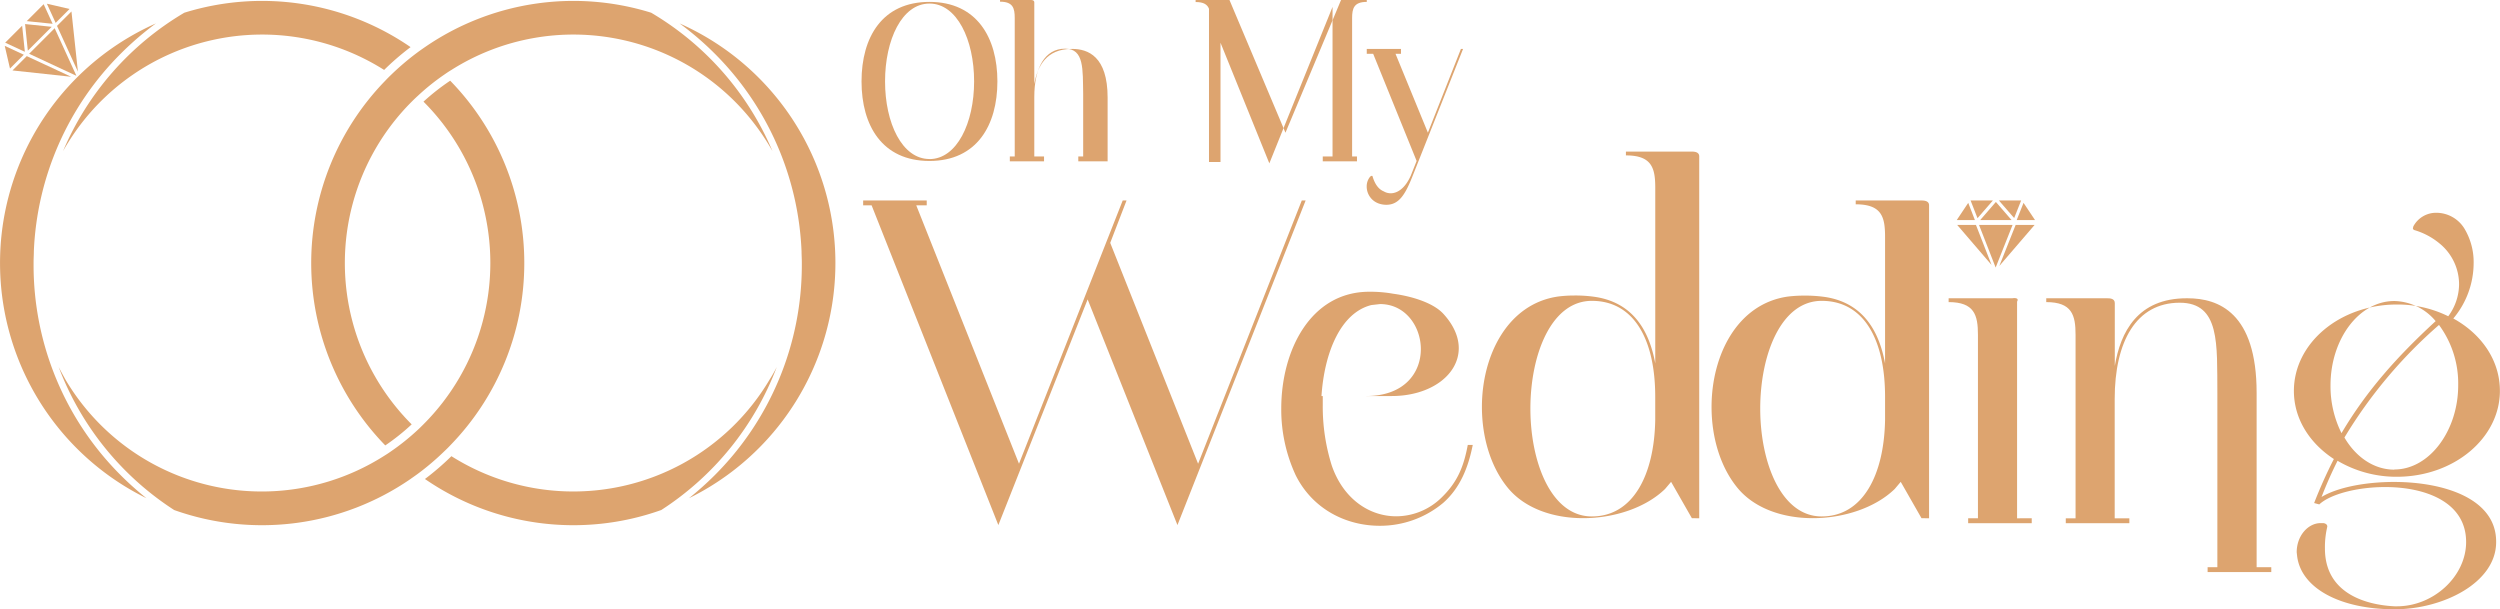 <svg xmlns="http://www.w3.org/2000/svg" viewBox="0 0 738.57 179.95"><defs><style>.cls-1{fill:#dda46f;}</style></defs><title>OMW Logotype Small</title><g id="Capa_2" data-name="Capa 2"><g id="Capa_1-2" data-name="Capa 1"><path class="cls-1" d="M228.21,44.65c-.73-1.3-1.51-2.57-2.32-3.81a67.39,67.39,0,0,0-92.54-20.17c-.72.43-1.42.9-2.12,1.39a66.38,66.38,0,0,0-7.81,6.27c-.62.56-1.22,1.14-1.8,1.72a67.4,67.4,0,0,0,0,95.32,65.06,65.06,0,0,1-7.8,6.22,77.27,77.27,0,0,1,0-107.75c.57-.61,1.17-1.21,1.77-1.78a78.7,78.7,0,0,1,7.83-6.64c.69-.51,1.4-1,2.12-1.5A77.33,77.33,0,0,1,192.19,3.7l.19.06A86.82,86.82,0,0,1,228.21,44.65Z"/><path class="cls-1" d="M229.48,108.42a86.76,86.76,0,0,1-34.13,42.26l-.24.08a77.3,77.3,0,0,1-69.57-9.25,78.26,78.26,0,0,0,7.82-6.74,67.4,67.4,0,0,0,94-22.62C228.14,110.93,228.83,109.69,229.48,108.42Z"/><path class="cls-1" d="M200.77,6.92a90.25,90.25,0,0,1,10.29,8.83A87.57,87.57,0,0,1,236.8,74.24v0c0,1,.07,2,.08,3.07,0,.13,0,.26,0,.38v.42a87.66,87.66,0,0,1-25.83,62.38,92.65,92.65,0,0,1-7.5,6.69A77.43,77.43,0,0,0,200.77,6.92Z"/><path class="cls-1" d="M20.94,40.84c-.81,1.24-1.59,2.51-2.32,3.81A86.82,86.82,0,0,1,54.45,3.76l.19-.06A77.36,77.36,0,0,1,121.3,13.92a78.26,78.26,0,0,0-7.82,6.74A67.41,67.41,0,0,0,20.94,40.84Z"/><path class="cls-1" d="M154.89,77.71A77.1,77.1,0,0,1,133,131.59c-.57.61-1.17,1.2-1.79,1.78a76,76,0,0,1-7.81,6.63c-.7.52-1.41,1-2.12,1.51a77.36,77.36,0,0,1-69.57,9.26l-.25-.09a86.81,86.81,0,0,1-34.13-42.26c.65,1.26,1.33,2.49,2,3.71l0,0a67.38,67.38,0,0,0,94.05,22.61c.72-.44,1.43-.9,2.12-1.39a68.71,68.71,0,0,0,7.83-6.27c.61-.56,1.2-1.14,1.78-1.73a67.38,67.38,0,0,0,0-95.32A67,67,0,0,1,133,23.84,77.09,77.09,0,0,1,154.89,77.71Z"/><path class="cls-1" d="M46.06,6.92a90.15,90.15,0,0,0-10.28,8.83A87.58,87.58,0,0,0,10,74.24v0c0,1-.07,2-.08,3.07,0,.13,0,.26,0,.38v.42a87.67,87.67,0,0,0,25.84,62.38,92.52,92.52,0,0,0,7.49,6.69A77.43,77.43,0,0,1,46.06,6.92Z"/><polygon class="cls-1" points="3.69 20.81 21.02 22.68 7.91 16.58 3.69 20.81"/><polygon class="cls-1" points="8.6 15.89 22.57 22.39 16.15 8.34 8.6 15.89"/><polygon class="cls-1" points="23.02 21.17 21.11 3.39 16.84 7.65 23.02 21.17"/><polygon class="cls-1" points="12.9 1.24 7.9 6.24 15.55 7.03 12.9 1.24"/><polygon class="cls-1" points="15.28 7.92 7.41 7.11 8.22 14.98 15.28 7.92"/><polygon class="cls-1" points="6.54 7.6 1.53 12.61 7.34 15.3 6.54 7.6"/><polygon class="cls-1" points="1.4 13.55 2.95 20.25 7.03 16.17 1.4 13.55"/><polygon class="cls-1" points="20.55 2.65 13.85 1.1 16.44 6.76 20.55 2.65"/><path class="cls-1" d="M274.59,47.55c14,0,20.07-10.55,20.07-23.5S288.56.56,274.59.56,254.52,11,254.52,24.05,260.62,47.55,274.59,47.55Zm0-.57c-8.09,0-13.12-10.62-13.12-22.93s5-23,13.12-23,13.19,10.69,13.19,23S282.67,47,274.59,47Z"/><path class="cls-1" d="M328.67,47.67h-1.45V28.82c0-12.18-5.81-14.37-10.47-14.37h-.14c-7.56,0-10.11,5.18-11.05,10.36V.73c0-.65-.59-.73-.95-.73h-9.17V.5c3.81,0,4.34,1.9,4.34,4.79V46.23h-1.45v1.44h10.11V46.23h-2.88V28.61c0-8.5,3.08-14.23,9.1-14.23,5.68,0,5.2,6.16,5.34,13.38V46.23h-1.44v1.44Z"/><polygon class="cls-1" points="393.67 2.04 393.67 5.99 379.76 39.21 379.19 37.85 393.67 2.04"/><path class="cls-1" d="M399.45,5.35V46.23h1.44v1.44H390.78V46.23h2.89V6l2.51-6h7.6V.56C400,.56,399.45,2.47,399.45,5.35Z"/><path class="cls-1" d="M409.57,60.5c3.76,0,5.6-3.12,7.66-8.28l15-37.77h-.63L421.84,39.2l-9.57-23.31h1.62V14.45H403.78v1.44h1.89l12.84,31.66-1.71,4.31c-1.7,3.83-4,5.24-5.95,5.24a4,4,0,0,1-2.06-.57c-1.91-.77-2.84-2.83-3.33-4.52l-.14-.08a1.47,1.47,0,0,0-.5.22,4.44,4.44,0,0,0-1.06,2.9,5.32,5.32,0,0,0,3.83,5.16A6.73,6.73,0,0,0,409.57,60.5Z"/><polygon class="cls-1" points="347.85 155.12 385.72 59.23 384.58 59.23 353.95 137 327.99 71.75 332.81 59.23 331.68 59.23 301.04 137 270.69 60.67 273.78 60.67 273.78 59.23 255 59.23 255 60.67 257.5 60.67 294.94 155.12 321.32 88.45 347.85 155.12"/><path class="cls-1" d="M407.62,155.33a29.06,29.06,0,0,0,18.76-6.78c5-4.42,7.39-10.46,8.71-17.1h-1.47c-1.18,6.34-3,10.91-7.68,15.48a19.2,19.2,0,0,1-13.44,5.6c-8,0-15.66-5.16-19.06-15a58,58,0,0,1-2.66-17.84V117h20.38c11.38,0,19.8-6.19,19.8-14.15,0-3.1-1.33-6.64-4.58-10.17-3-3.25-9.31-5.16-14.77-5.9a38.56,38.56,0,0,0-7.09-.59c-17.28,0-26,17.25-26,34.49a46.09,46.09,0,0,0,4.28,19.75C387.83,150.47,397.72,155.33,407.62,155.33Zm-4-38.32H390.4c.85-12.88,5.67-24.63,14.75-26.89l2.55-.29c7.52,0,12.06,6.65,12.06,13.31C419.76,110.07,414.94,117,403.59,117Z"/><path class="cls-1" d="M502,153.12V46.2c0-1.42-1.65-1.42-2.39-1.42H480.34v1.13c7.75,0,8.67,3.83,8.67,9.63v51.82c-1.65-8.9-6-17.8-17.64-19.63A40.42,40.42,0,0,0,465,87.3a37.87,37.87,0,0,0-4.63.29c-14.95,2.11-22.57,17.37-22.57,32.62,0,8.9,2.54,17.66,7.62,23.87s13.6,9,22.27,9c9.26,0,18.53-3.11,24.21-8.62l1.79-2.11,6.13,10.73Zm-31.73-.55c-12,0-18.15-16-18.15-31.85s6.1-31.84,18.15-31.84c12.48,0,18.73,11.46,18.73,28.3v6.94C488.72,140.26,482.48,152.57,470.28,152.57Z"/><path class="cls-1" d="M569.9,153.12V60.64c0-1.41-1.65-1.41-2.39-1.41H548.23v1.13c7.76,0,8.67,3.82,8.67,9.62v37.39c-1.65-8.89-6-17.79-17.63-19.62a42,42,0,0,0-6.43-.42,40.42,40.42,0,0,0-4.63.28c-15,2.12-22.57,17.36-22.57,32.61,0,8.9,2.54,17.65,7.62,23.86s13.6,9,22.27,9c9.26,0,18.53-3.11,24.21-8.61l1.79-2.12,6.13,10.73Zm-31.73-.55c-12,0-18.15-16-18.15-31.85s6.1-31.84,18.15-31.84c12.49,0,18.73,11.46,18.73,28.3v6.94C556.61,140.26,550.37,152.57,538.17,152.57Z"/><path class="cls-1" d="M600.23,154.56v-1.44H595.9v-64c.81-1.42-1.46-1-1.46-1H575.68v1.13c7.6,0,8.66,3.84,8.66,9.65v54.22h-2.89v1.44Z"/><path class="cls-1" d="M671,169v-1.44h-4.33V116.06c0-23.69-11.25-27.94-20.38-27.94H646c-14.48,0-19.54,9.93-21.23,20V89.54c0-1.42-1.55-1.42-2.25-1.42h-18v1.13c7.6,0,8.66,3.84,8.66,9.65v54.22h-2.89v1.44h18.78v-1.44h-4.33V117.88c0-17,6.35-28.45,19.21-28.45,12,0,11,12.31,11.12,26.75v51.39h-2.88V169Z"/><path class="cls-1" d="M707.43,180c14.18,0,30-7.77,30-19.84V160c0-12.77-15.57-17.62-30.17-17.62-8.62,0-16.82,1.66-21.41,4.44,1.39-3.61,2.92-7.08,4.73-10.69a34.26,34.26,0,0,0,17.51,4.72c16.83,0,30.45-11.38,30.45-25.39,0-9-5.42-16.79-13.76-21.37a25.52,25.52,0,0,0,6-16.23A19.2,19.2,0,0,0,728,67.44a9.76,9.76,0,0,0-8.21-4.58,7.61,7.61,0,0,0-6.81,4l-.14.56c0,.27.14.41.42.55a20.82,20.82,0,0,1,7.37,3.89A15.61,15.61,0,0,1,726.48,84a16.07,16.07,0,0,1-3.2,9.43,33.82,33.82,0,0,0-15.16-3.47c-16.82,0-30.44,11.38-30.44,25.53,0,8.19,4.58,15.4,11.81,20.12a140.49,140.49,0,0,0-5.83,13l1.52.41c3.2-3,11.13-5.13,19.47-5.13,11.68,0,23.91,4.3,23.91,16.23,0,10.13-9.59,19-20.44,19h-.69c-8.62-.41-20.58-3.88-20.58-17.06a25.76,25.76,0,0,1,.56-5.83l.14-.69c0-.42-.28-.84-1.12-1h-.83c-3.75,0-7.09,3.75-7.09,8.61l.14,1.25C679.9,173.85,691.44,180,707.43,180Zm-.07-41.25c-6,0-11.35-3.68-14.75-9.49A139.22,139.22,0,0,1,720.55,96a29.1,29.1,0,0,1,5.67,17.84C726.22,127.23,717.72,138.7,707.36,138.7Zm-15.6-10.76a31,31,0,0,1-3.26-14.15c0-13.59,8.36-24.91,18.86-24.91a16.35,16.35,0,0,1,12.2,5.94C708.07,105.44,699.13,115.49,691.76,127.94Z"/><polygon class="cls-1" points="578.21 66.45 588.36 78.27 583.75 66.45 578.21 66.45"/><polygon class="cls-1" points="584.66 66.45 589.57 79.04 594.57 66.45 584.66 66.45"/><polygon class="cls-1" points="590.66 78.57 601.08 66.45 595.48 66.45 590.66 78.57"/><polygon class="cls-1" points="597.1 59.23 590.53 59.23 595.04 64.42 597.1 59.23"/><polygon class="cls-1" points="594.27 65.01 589.64 59.66 585.01 65.01 594.27 65.01"/><polygon class="cls-1" points="588.75 59.23 582.17 59.23 584.21 64.46 588.75 59.23"/><polygon class="cls-1" points="581.47 59.93 578.08 65.01 583.44 65.01 581.47 59.93"/><polygon class="cls-1" points="601.2 65.01 597.81 59.93 595.79 65.01 601.2 65.01"/><path class="cls-1" d="M379.19,37.85,375,48.26,360.57,12.62V47.86h-3.4V2.6c-.48-1.27-1.59-2-3.95-2V0h10Z"/></g></g></svg>